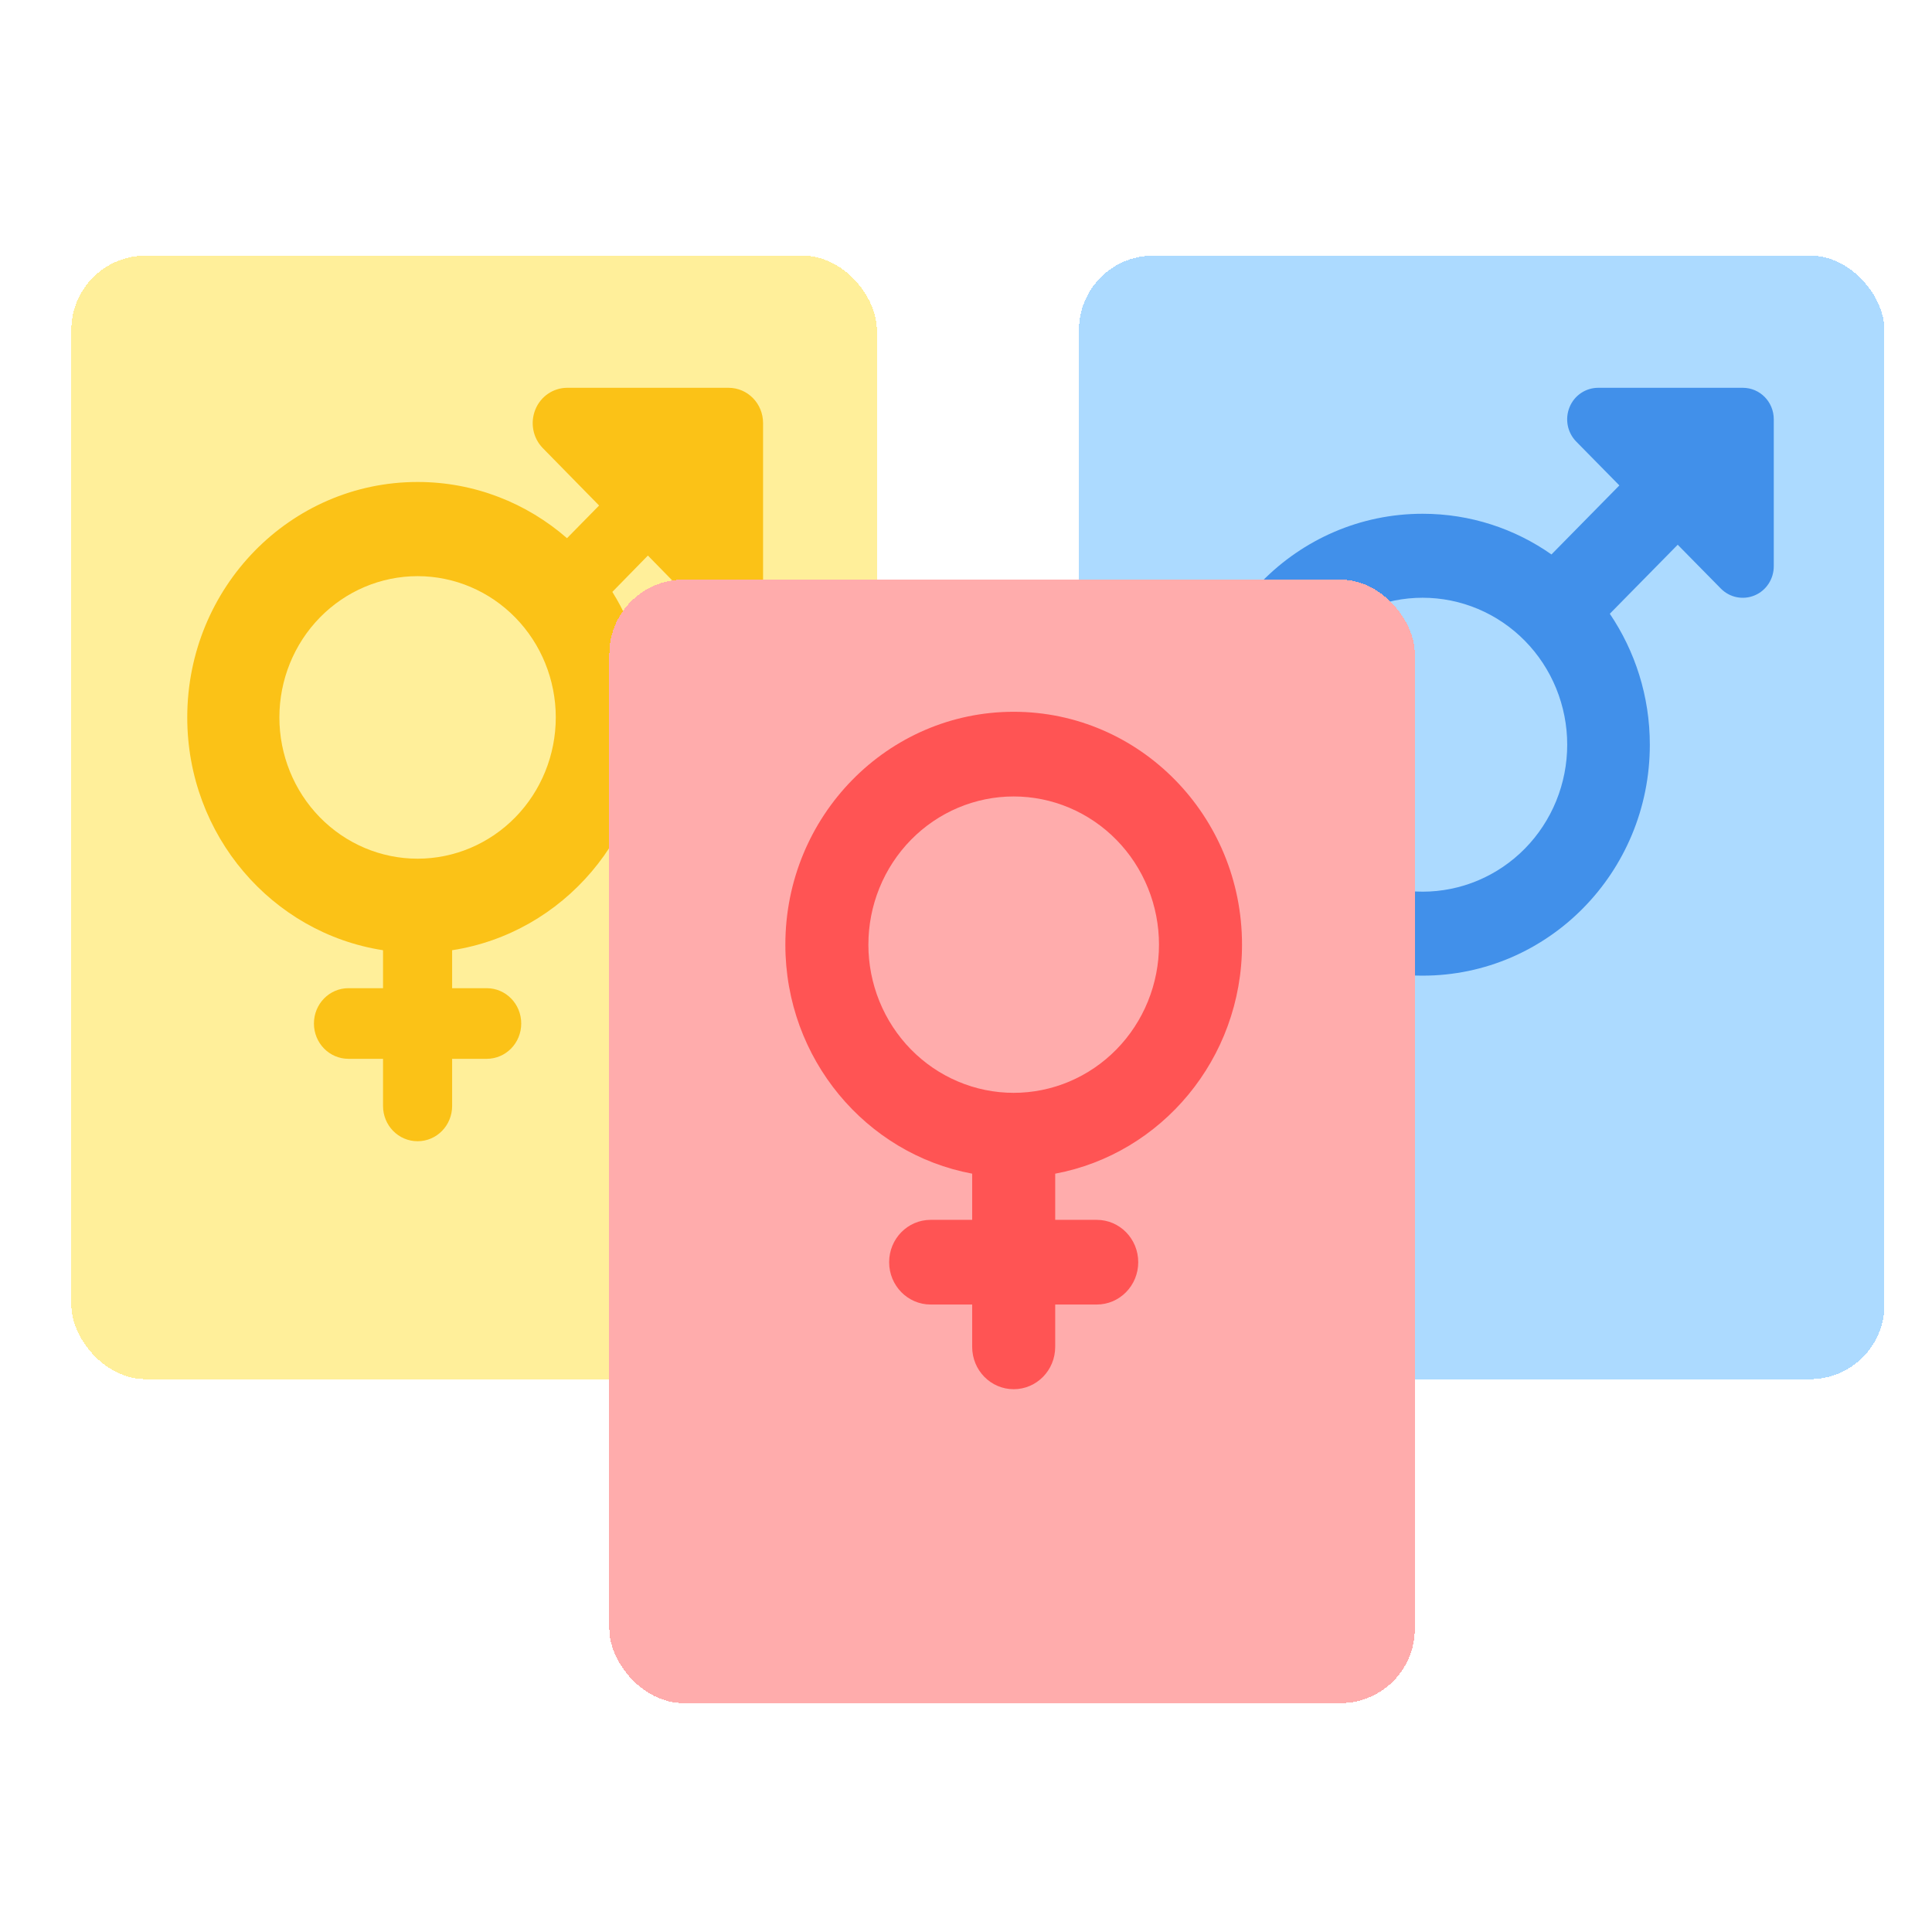 <svg width="650" height="650" viewBox="0 0 650 650" fill="none" xmlns="http://www.w3.org/2000/svg">
<g filter="url(#filter0_df_85_2)">
<rect x="359" y="81" width="271" height="378" rx="25" fill="#ACDAFF" shape-rendering="crispEdges"/>
<path d="M524.052 132.004C525.66 128.031 529.482 125.471 533.695 125.471H582.341C588.118 125.471 592.765 130.194 592.765 136.066V185.51C592.765 189.792 590.246 193.677 586.337 195.31C582.428 196.944 577.954 196.061 574.957 193.015L560.45 178.27L537.604 201.491C546.073 214.029 551.068 229.171 551.068 245.549C551.068 288.459 516.842 323.247 474.625 323.247C432.407 323.247 398.181 288.459 398.181 245.549C398.181 202.639 432.407 167.851 474.625 167.851C490.695 167.851 505.636 172.884 517.972 181.537L540.818 158.316L526.311 143.571C523.314 140.525 522.445 135.978 524.052 132.004ZM474.625 294.993C481.013 294.993 487.339 293.714 493.241 291.229C499.143 288.745 504.505 285.103 509.023 280.511C513.54 275.92 517.123 270.469 519.568 264.471C522.012 258.472 523.271 252.042 523.271 245.549C523.271 239.056 522.012 232.627 519.568 226.628C517.123 220.629 513.54 215.178 509.023 210.587C504.505 205.996 499.143 202.354 493.241 199.869C487.339 197.384 481.013 196.105 474.625 196.105C468.236 196.105 461.91 197.384 456.008 199.869C450.106 202.354 444.744 205.996 440.227 210.587C435.709 215.178 432.126 220.629 429.681 226.628C427.237 232.627 425.978 239.056 425.978 245.549C425.978 252.042 427.237 258.472 429.681 264.471C432.126 270.469 435.709 275.92 440.227 280.511C444.744 285.103 450.106 288.745 456.008 291.229C461.91 293.714 468.236 294.993 474.625 294.993Z" fill="#4190EA"/>
</g>
<g filter="url(#filter1_df_85_2)">
<rect x="20" y="81" width="271" height="378" rx="25" fill="#FFEF9A" shape-rendering="crispEdges"/>
<path d="M176.108 132.797C177.9 128.341 182.162 125.47 186.86 125.47H241.103C247.545 125.47 252.727 130.767 252.727 137.352V192.801C252.727 197.604 249.918 201.96 245.559 203.792C241.2 205.624 236.212 204.634 232.87 201.218L213.982 181.909L202.019 194.138C209.623 206.317 213.982 220.823 213.982 236.368C213.982 276.074 185.407 308.948 148.114 314.691V327.464H159.738C166.179 327.464 171.362 332.761 171.362 339.346C171.362 345.93 166.179 351.228 159.738 351.228H148.114V367.07C148.114 373.655 142.932 378.952 136.491 378.952C130.049 378.952 124.867 373.655 124.867 367.07V351.228H113.244C106.802 351.228 101.62 345.93 101.62 339.346C101.62 332.761 106.802 327.464 113.244 327.464H124.867V314.691C87.575 308.948 59 276.074 59 236.368C59 192.603 93.677 157.155 136.491 157.155C155.67 157.155 173.25 164.284 186.763 176.067L197.563 165.077L178.626 145.768C175.285 142.352 174.316 137.253 176.108 132.797ZM182.985 236.368C182.985 223.763 178.087 211.674 169.367 202.761C160.648 193.848 148.822 188.841 136.491 188.841C124.16 188.841 112.334 193.848 103.614 202.761C94.895 211.674 89.996 223.763 89.996 236.368C89.996 248.974 94.895 261.063 103.614 269.976C112.334 278.889 124.16 283.896 136.491 283.896C148.822 283.896 160.648 278.889 169.367 269.976C178.087 261.063 182.985 248.974 182.985 236.368Z" fill="#FBC217"/>
</g>
<g filter="url(#filter2_d_85_2)">
<rect x="201" y="190" width="271" height="378" rx="25" fill="#FFACAC" shape-rendering="crispEdges"/>
<path d="M288.159 312.815C288.159 306.268 289.423 299.785 291.88 293.736C294.337 287.688 297.938 282.192 302.477 277.562C307.016 272.933 312.406 269.26 318.337 266.755C324.268 264.249 330.624 262.96 337.044 262.96C343.464 262.96 349.821 264.249 355.752 266.755C361.683 269.26 367.072 272.933 371.611 277.562C376.151 282.192 379.751 287.688 382.208 293.736C384.665 299.785 385.929 306.268 385.929 312.815C385.929 319.363 384.665 325.846 382.208 331.894C379.751 337.943 376.151 343.439 371.611 348.069C367.072 352.698 361.683 356.371 355.752 358.876C349.821 361.382 343.464 362.671 337.044 362.671C330.624 362.671 324.268 361.382 318.337 358.876C312.406 356.371 307.016 352.698 302.477 348.069C297.938 343.439 294.337 337.943 291.88 331.894C289.423 325.846 288.159 319.363 288.159 312.815ZM351.011 389.869C386.759 383.192 413.864 351.231 413.864 312.815C413.864 269.548 379.469 234.471 337.044 234.471C294.619 234.471 260.224 269.548 260.224 312.815C260.224 351.231 287.33 383.192 323.077 389.869V405.405H309.11C301.384 405.405 295.142 411.77 295.142 419.649C295.142 427.528 301.384 433.893 309.11 433.893H323.077V448.138C323.077 456.017 329.318 462.382 337.044 462.382C344.77 462.382 351.011 456.017 351.011 448.138V433.893H364.979C372.704 433.893 378.946 427.528 378.946 419.649C378.946 411.77 372.704 405.405 364.979 405.405H351.011V389.869Z" fill="#FF5454"/>
</g>
<defs>
<filter id="filter0_df_85_2" x="339" y="61" width="311" height="418" filterUnits="userSpaceOnUse" color-interpolation-filters="sRGB">
<feFlood flood-opacity="0" result="BackgroundImageFix"/>
<feColorMatrix in="SourceAlpha" type="matrix" values="0 0 0 0 0 0 0 0 0 0 0 0 0 0 0 0 0 0 127 0" result="hardAlpha"/>
<feOffset dx="4" dy="5"/>
<feGaussianBlur stdDeviation="2"/>
<feComposite in2="hardAlpha" operator="out"/>
<feColorMatrix type="matrix" values="0 0 0 0 0 0 0 0 0 0 0 0 0 0 0 0 0 0 0.25 0"/>
<feBlend mode="normal" in2="BackgroundImageFix" result="effect1_dropShadow_85_2"/>
<feBlend mode="normal" in="SourceGraphic" in2="effect1_dropShadow_85_2" result="shape"/>
<feGaussianBlur stdDeviation="10" result="effect2_foregroundBlur_85_2"/>
</filter>
<filter id="filter1_df_85_2" x="0" y="61" width="311" height="418" filterUnits="userSpaceOnUse" color-interpolation-filters="sRGB">
<feFlood flood-opacity="0" result="BackgroundImageFix"/>
<feColorMatrix in="SourceAlpha" type="matrix" values="0 0 0 0 0 0 0 0 0 0 0 0 0 0 0 0 0 0 127 0" result="hardAlpha"/>
<feOffset dx="4" dy="5"/>
<feGaussianBlur stdDeviation="2"/>
<feComposite in2="hardAlpha" operator="out"/>
<feColorMatrix type="matrix" values="0 0 0 0 0 0 0 0 0 0 0 0 0 0 0 0 0 0 0.25 0"/>
<feBlend mode="normal" in2="BackgroundImageFix" result="effect1_dropShadow_85_2"/>
<feBlend mode="normal" in="SourceGraphic" in2="effect1_dropShadow_85_2" result="shape"/>
<feGaussianBlur stdDeviation="10" result="effect2_foregroundBlur_85_2"/>
</filter>
<filter id="filter2_d_85_2" x="201" y="190" width="279" height="387" filterUnits="userSpaceOnUse" color-interpolation-filters="sRGB">
<feFlood flood-opacity="0" result="BackgroundImageFix"/>
<feColorMatrix in="SourceAlpha" type="matrix" values="0 0 0 0 0 0 0 0 0 0 0 0 0 0 0 0 0 0 127 0" result="hardAlpha"/>
<feOffset dx="4" dy="5"/>
<feGaussianBlur stdDeviation="2"/>
<feComposite in2="hardAlpha" operator="out"/>
<feColorMatrix type="matrix" values="0 0 0 0 0 0 0 0 0 0 0 0 0 0 0 0 0 0 0.25 0"/>
<feBlend mode="normal" in2="BackgroundImageFix" result="effect1_dropShadow_85_2"/>
<feBlend mode="normal" in="SourceGraphic" in2="effect1_dropShadow_85_2" result="shape"/>
</filter>
</defs>
</svg>
